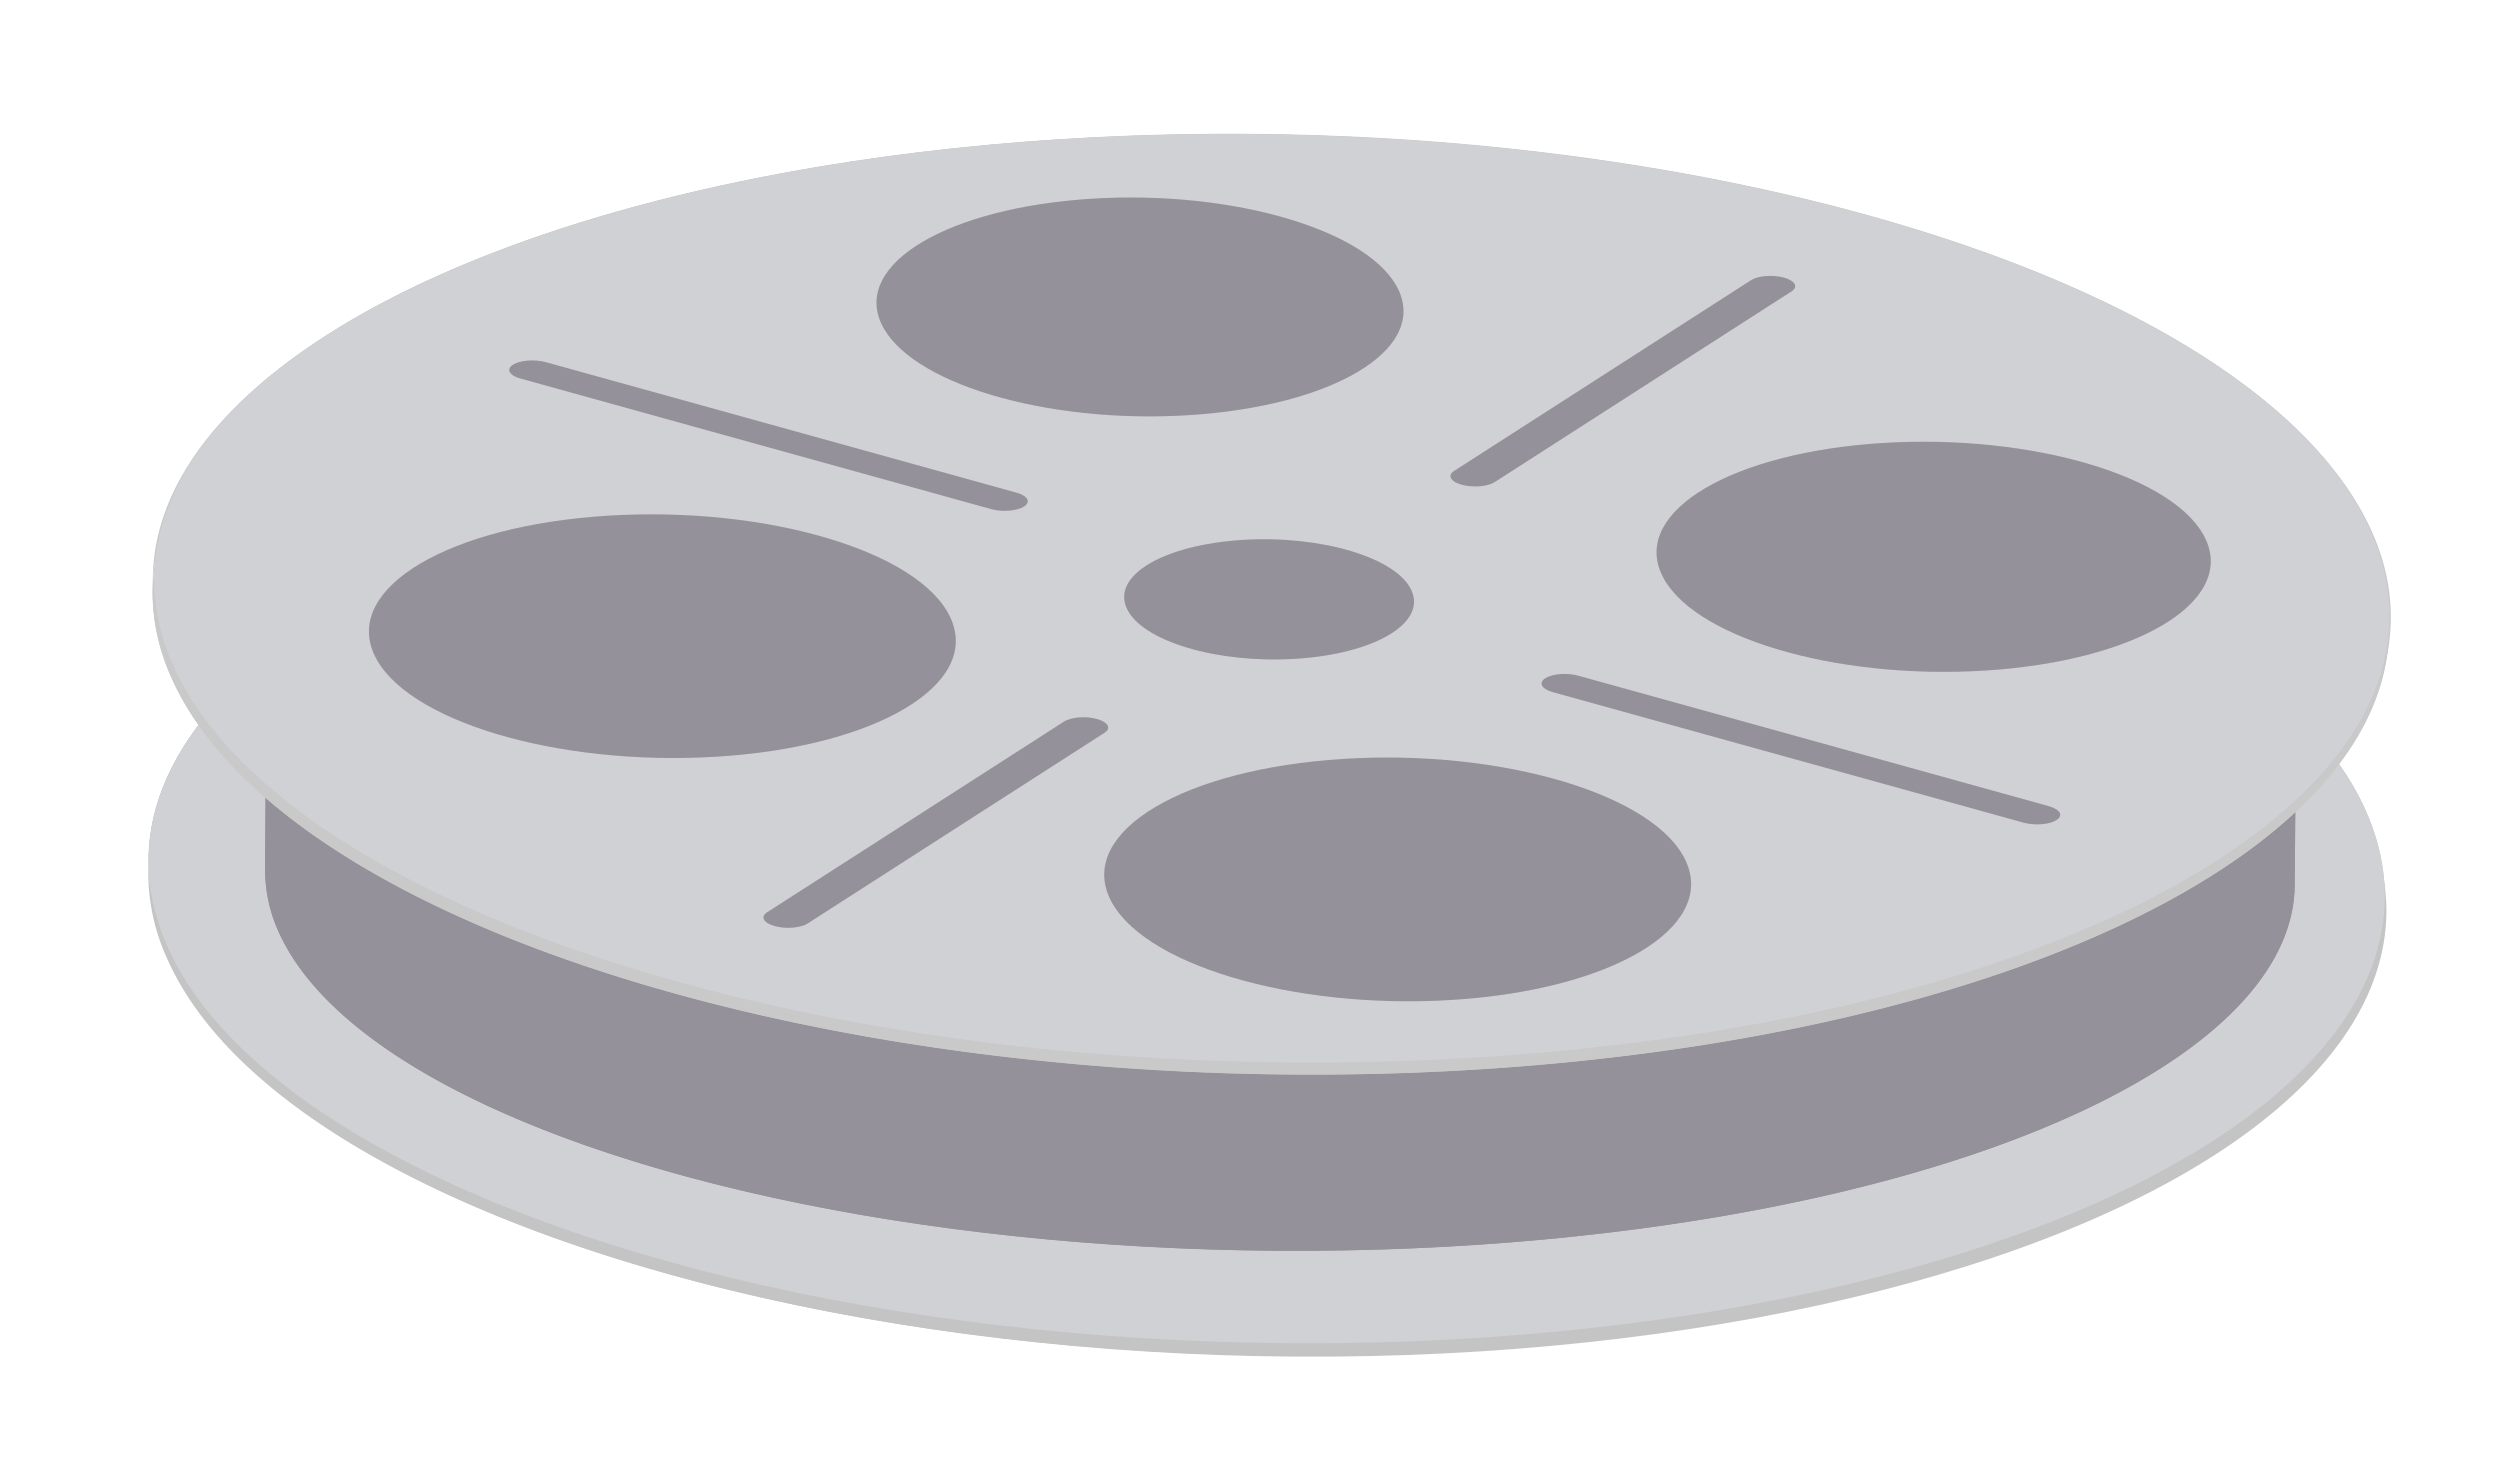 <svg xmlns="http://www.w3.org/2000/svg" xmlns:xlink="http://www.w3.org/1999/xlink" viewBox="0 0 890.43 521.41">
  <defs>
    <clipPath id="clip-path">
      <ellipse cx="451.2" cy="313.08" rx="165.24" ry="398.3" transform="translate(129.63 758.27) rotate(-88.92)"
               style="fill:none"/>
    </clipPath>
    <clipPath id="clip-path-2">
      <ellipse cx="452.72" cy="213.04" rx="165.24" ry="398.3" transform="matrix(0.02, -1, 1, 0.02, 231.15, 661.65)"
               style="fill:none"/>
    </clipPath>
  </defs>
  <title>film3</title>
  <g id="レイヤー_3" data-name="レイヤー 3">
    <g style="isolation:isolate">
      <ellipse cx="451.11" cy="317.52" rx="165.24" ry="398.3" transform="matrix(0.02, -1, 1, 0.02, 125.11, 762.54)"
               style="fill:#c4c4c4"/>
      <path
        d="M52.89,305.36c1.47-77.38,134.46-144,324.67-155.85,216.15-13.49,424.35,48.81,465,139.15l-.08,4.43c-40.67-90.33-248.86-152.63-465-139.14C187.26,165.82,54.27,232.42,52.81,309.8,52.83,308.47,52.87,306.69,52.89,305.36Z"
        style="fill:#c4c4c4"/>
      <path
        d="M52.81,309.8l.08-4.44a74.32,74.32,0,0,0,6.93,32.14c40.66,90.34,248.86,152.63,465,139.15C715,464.78,848,398.17,849.5,320.8l-.08,4.44C848,402.61,715,469.21,524.75,481.08c-216.16,13.49-424.35-48.8-465-139.14A74.3,74.3,0,0,1,52.81,309.8Z"
        style="fill:#c4c4c4"/>
      <ellipse cx="451.2" cy="313.08" rx="165.24" ry="398.3" transform="translate(129.63 758.27) rotate(-88.92)"
               style="fill:#c4c4c4"/>
      <g style="isolation:isolate">
        <g style="clip-path:url(#clip-path)">
          <path
            d="M59.82,337.5c40.66,90.34,248.86,152.63,465,139.15s358.41-97.66,317.75-188S593.71,136,377.56,149.51,19.15,247.17,59.82,337.5"
            style="fill:#d0d1d4"/>
        </g>
      </g>
    </g>
  </g>
  <g id="レイヤー_2" data-name="レイヤー 2">
    <g style="isolation:isolate">
      <path
        d="M94.79,255.11c.45-62.48,121.26-117.33,294.42-128.28C585.34,114.42,774.35,163,811.37,235.37L811,290.1c-37-72.35-226-121-422.16-108.54-173.16,10.95-294,65.79-294.42,128.28C94.52,293.42,94.67,271.53,94.79,255.11Z"
        style="fill:#95919a"/>
      <path
        d="M817.32,315.29A54,54,0,0,0,811,290.1l.39-54.73a54,54,0,0,1,6.34,25.19C817.59,277,817.44,298.87,817.32,315.29Z"
        style="fill:#95919a"/>
      <path
        d="M94.4,309.84l.39-54.73a54,54,0,0,0,6.34,25.19c37,72.35,226,121,422.16,108.54,173.16-10.95,294-65.79,294.42-128.28l-.39,54.73c-.44,62.48-121.26,117.33-294.42,128.28C326.77,456,137.76,407.38,100.74,335A54,54,0,0,1,94.4,309.84Z"
        style="fill:#95919a"/>
      <ellipse cx="455.86" cy="312.56" rx="132.9" ry="361.4" transform="translate(140.06 766.18) rotate(-89.59)"
               style="fill:#95919a"/>
      <ellipse cx="456.25" cy="257.84" rx="132.9" ry="361.4" transform="matrix(0.01, -1, 1, 0.01, 195.17, 712.24)"
               style="fill:#95919a"/>
    </g>
  </g>
  <g id="レイヤー_1" data-name="レイヤー 1">
    <g style="isolation:isolate">
      <ellipse cx="452.64" cy="217.36" rx="165.24" ry="398.3" transform="translate(226.76 665.8) rotate(-88.92)"
               style="fill:#c9c9c9"/>
      <path
        d="M54.42,205.32C55.88,128,188.88,61.34,379.09,49.47,595.24,36,803.44,98.28,844.1,188.62l-.08,4.31C803.35,102.6,595.16,40.3,379,53.79,188.79,65.66,55.8,132.26,54.34,209.64,54.36,208.34,54.4,206.62,54.42,205.32Z"
        style="fill:#c9c9c9"/>
      <path
        d="M54.34,209.64l.08-4.32a74.32,74.32,0,0,0,6.93,32.14C102,327.8,310.21,390.1,526.36,376.61,716.57,364.74,849.56,298.13,851,220.76l-.08,4.31c-1.47,77.38-134.46,144-324.67,155.85-216.15,13.49-424.35-48.81-465-139.14A74.3,74.3,0,0,1,54.34,209.64Z"
        style="fill:#c9c9c9"/>
      <ellipse cx="452.72" cy="213.04" rx="165.24" ry="398.3" transform="matrix(0.02, -1, 1, 0.02, 231.15, 661.65)"
               style="fill:#c9c9c9"/>
      <g style="isolation:isolate">
        <g style="clip-path:url(#clip-path-2)">
          <path
            d="M785.69,192.26c10.08,22.39-25.17,43.24-78.73,46.58s-105.14-12.09-115.22-34.48,25.17-43.23,78.73-46.57,105.14,12.09,115.22,34.47m-146.45-91c.38.85,0,1.75-1.16,2.51L532.34,171.72c-2.51,1.61-7.76,2-11.74.92-2.09-.58-3.41-1.46-3.83-2.4s0-1.75,1.16-2.51L623.67,99.8c2.51-1.61,7.77-2,11.74-.92,2.09.58,3.41,1.46,3.83,2.4m94.4,188.31c.38.85,0,1.75-1.17,2.52-2.5,1.61-7.76,2-11.74.92L553.05,246.52c-2.08-.58-3.4-1.45-3.83-2.39s0-1.75,1.17-2.52c2.51-1.61,7.77-2,11.74-.92l167.69,46.5c2.08.58,3.39,1.46,3.82,2.4m-230.9-79.28c5.27,11.71-13.16,22.62-41.18,24.36s-55-6.32-60.26-18,13.16-22.61,41.17-24.36,55,6.33,60.27,18m-4.49-106.74c9.58,21.29-23.94,41.12-74.86,44.3s-100-11.5-109.57-32.79S337.76,74,388.69,70.79s100,11.5,109.56,32.78M600.53,306.81c10.67,23.71-26.66,45.8-83.38,49.34s-111.36-12.81-122-36.52,26.66-45.79,83.38-49.33,111.36,12.81,122,36.51m-206-48.34c.39.85,0,1.75-1.16,2.52L287.64,328.92c-2.5,1.61-7.76,2-11.74.92-2.08-.58-3.4-1.46-3.82-2.4s0-1.75,1.16-2.52L379,257c2.51-1.62,7.77-2,11.74-.92,2.08.58,3.4,1.46,3.82,2.39m-28.6-80.59c.38.85,0,1.75-1.17,2.52-2.51,1.61-7.77,2-11.73.92l-167.7-46.51c-2.07-.57-3.39-1.45-3.81-2.39s0-1.75,1.16-2.52c2.5-1.61,7.76-2,11.74-.92l167.68,46.51c2.09.58,3.41,1.46,3.83,2.39m-27.31,42.28C349.3,243.87,312,266,255.25,269.49S143.9,256.68,133.22,233s26.66-45.79,83.38-49.33,111.36,12.8,122,36.51M61.34,237.46C102,327.8,310.21,390.1,526.36,376.61S884.77,279,844.1,188.62,595.24,36,379.09,49.47s-358.41,97.66-317.75,188"
            style="fill:#d0d1d4"/>
          <path
            d="M401.3,216.64c5.27,11.71,32.25,19.78,60.26,18S508,222,502.74,210.31s-32.25-19.78-60.27-18S396,204.94,401.3,216.64"
            style="fill:#95919a"/>
          <path
            d="M133.22,233c10.68,23.7,65.31,40,122,36.51s94.05-25.62,83.38-49.33-65.3-40-122-36.51-94,25.62-83.38,49.33"
            style="fill:#95919a"/>
          <path
            d="M313.82,115.08c9.58,21.29,58.64,36,109.57,32.79s84.44-23,74.86-44.3-58.64-36-109.56-32.78-84.45,23-74.87,44.29"
            style="fill:#95919a"/>
          <path
            d="M395.12,319.63c10.67,23.71,65.3,40.06,122,36.52s94.05-25.63,83.38-49.34-65.3-40.05-122-36.51-94.05,25.63-83.38,49.33"
            style="fill:#95919a"/>
          <path
            d="M591.74,204.36c10.08,22.39,61.66,37.83,115.22,34.48s88.81-24.19,78.73-46.58S724,154.44,670.47,157.79,581.66,182,591.74,204.36"
            style="fill:#95919a"/>
          <path
            d="M272.08,327.44c.42.94,1.74,1.82,3.82,2.4,4,1.1,9.24.69,11.74-.92L393.38,261c1.19-.77,1.55-1.67,1.16-2.52s-1.74-1.81-3.82-2.39c-4-1.11-9.23-.7-11.74.92L273.24,324.92c-1.19.77-1.55,1.67-1.16,2.52"
            style="fill:#95919a"/>
          <path
            d="M516.77,170.24c.42.94,1.74,1.82,3.83,2.4,4,1.1,9.23.69,11.74-.92l105.74-67.93c1.19-.76,1.54-1.66,1.16-2.51s-1.74-1.82-3.83-2.4c-4-1.1-9.23-.69-11.74.92L517.93,167.73c-1.19.76-1.54,1.66-1.16,2.51"
            style="fill:#95919a"/>
          <path
            d="M549.22,244.13c.43.94,1.75,1.81,3.83,2.39L720.73,293c4,1.1,9.24.69,11.74-.92,1.19-.77,1.55-1.67,1.17-2.52s-1.74-1.82-3.82-2.4l-167.69-46.5c-4-1.1-9.23-.69-11.74.92-1.19.77-1.55,1.67-1.17,2.52"
            style="fill:#95919a"/>
          <path
            d="M181.53,132.42c.42.94,1.74,1.82,3.81,2.39L353,181.32c4,1.1,9.22.69,11.73-.92,1.2-.77,1.55-1.67,1.17-2.52s-1.74-1.81-3.83-2.39L194.43,129c-4-1.1-9.24-.69-11.74.92-1.19.77-1.55,1.67-1.16,2.52"
            style="fill:#95919a"/>
        </g>
      </g>
    </g>
  </g>
</svg>
